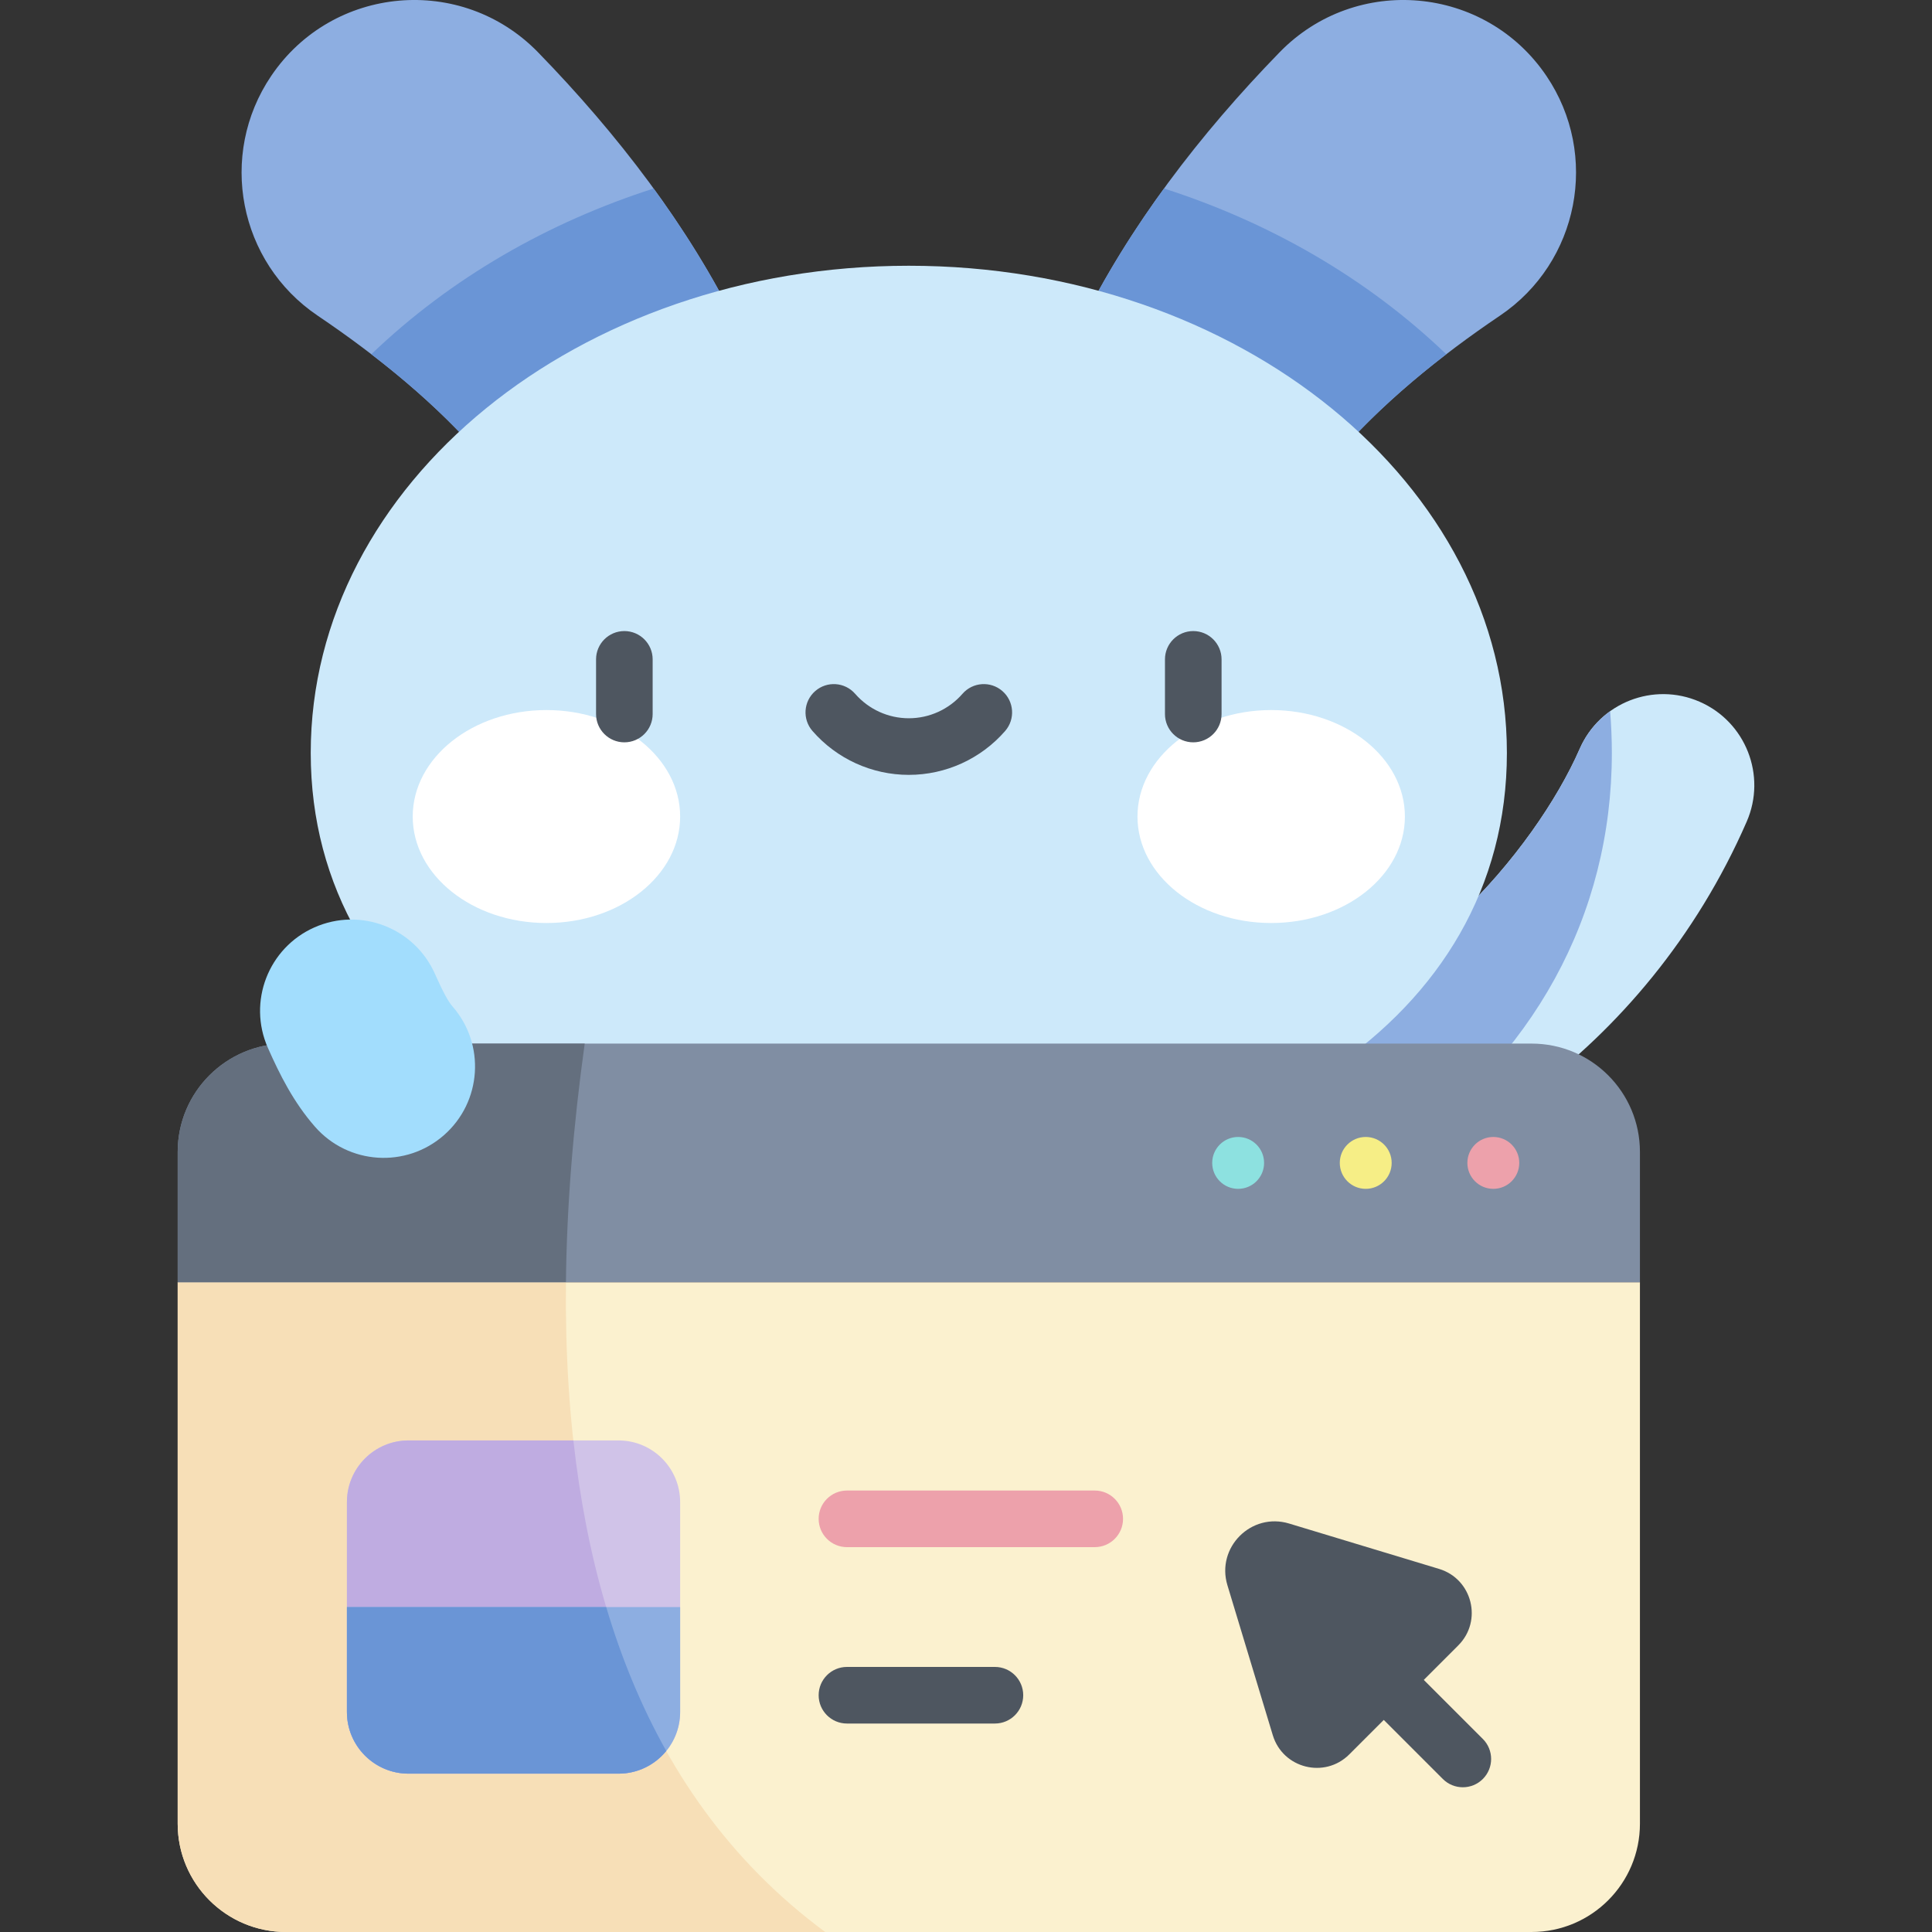 <svg id="Capa_1" enable-background="new 0 0 512 512" height="512" viewBox="0 0 512 512" width="512" xmlns="http://www.w3.org/2000/svg"><rect x="0" y="0" width="512" height="512" fill="#333333" stroke="none"/><g><path d="m336.854 316.912c-12.622 0-23.241-9.808-24.068-22.582-.862-13.305 9.225-24.791 22.53-25.653 36.985-2.397 71.583-43.326 83.32-70.233 5.331-12.221 19.563-17.807 31.781-12.475 12.221 5.331 17.807 19.56 12.475 31.781-26.832 61.511-82.919 96.419-124.454 99.11-.53.034-1.059.052-1.584.052z" fill="#cde9fa"/><path d="m426.699 188.476c-3.426 2.451-6.256 5.827-8.062 9.968-11.738 26.907-46.335 67.836-83.32 70.233-13.305.862-23.393 12.348-22.53 25.653.827 12.774 11.446 22.582 24.068 22.582.525 0 1.054-.017 1.585-.052 5.699-.369 11.678-1.367 17.812-2.935 4.283-2.407 8.412-4.957 12.362-7.657 37.753-25.8 58.544-63.705 58.544-106.733-.001-3.71-.162-7.397-.459-11.059z" fill="#8daee1"/><g><path d="m213.456 172.523c-1.377 16.651-15.992 29.033-32.643 27.656-14.324-1.185-25.488-12.165-27.453-25.811l-.26-1.846c-5.453-37.804-37.272-67.507-68.928-88.878-20.936-14.134-26.451-42.565-12.316-63.503 16.212-24.014 50.452-27.112 70.727-6.283 41.983 43.131 75.853 98.459 70.873 158.665z" fill="#8daee1"/><path d="m98.403 93.876c26.416 20.279 50.066 46.539 54.698 78.646l.26 1.846c1.965 13.646 13.129 24.626 27.453 25.81 16.651 1.377 31.266-11.005 32.643-27.656 3.681-44.509-13.881-86.346-40.247-122.566-27.826 8.937-53.625 23.609-74.807 43.92z" fill="#6a95d6"/><path d="m268.232 172.523c1.377 16.651 15.992 29.033 32.643 27.656 14.324-1.185 25.488-12.165 27.453-25.811l.259-1.846c5.454-37.804 37.272-67.507 68.928-88.878 20.937-14.135 26.452-42.566 12.317-63.503-16.212-24.014-50.452-27.112-70.726-6.283-41.984 43.131-75.854 98.459-70.874 158.665z" fill="#8daee1"/><path d="m308.478 49.957c-26.366 36.22-43.928 78.057-40.247 122.566 1.377 16.651 15.992 29.033 32.643 27.656 14.323-1.185 25.488-12.165 27.453-25.81l.26-1.846c4.632-32.107 28.282-58.367 54.698-78.646-21.222-20.348-47.032-35.001-74.807-43.92z" fill="#6a95d6"/><path d="m399.342 199.535c0 71.305-70.962 114.058-158.498 114.058s-158.498-42.753-158.498-114.058 70.962-129.109 158.498-129.109 158.498 57.804 158.498 129.109z" fill="#cde9fa"/><g><g fill="#fff"><ellipse cx="144.81" cy="216.39" rx="35.435" ry="28.218"/><ellipse cx="336.878" cy="216.39" rx="35.435" ry="28.218"/></g><g fill="#4e5660"><path d="m165.461 196.726c-4.142 0-7.5-3.358-7.5-7.5v-14.486c0-4.142 3.358-7.5 7.5-7.5s7.5 3.358 7.5 7.5v14.485c0 4.143-3.357 7.501-7.5 7.501z"/><path d="m316.227 196.726c-4.142 0-7.5-3.358-7.5-7.5v-14.486c0-4.142 3.358-7.5 7.5-7.5s7.5 3.358 7.5 7.5v14.485c0 4.143-3.358 7.501-7.5 7.501z"/><path d="m240.844 205.349c-9.785 0-19.089-4.238-25.528-11.627-2.721-3.123-2.396-7.86.727-10.582 3.122-2.721 7.86-2.396 10.581.727 3.589 4.119 8.773 6.481 14.22 6.481 5.448 0 10.631-2.362 14.22-6.481 2.721-3.124 7.459-3.448 10.581-.727 3.123 2.721 3.448 7.459.727 10.582-6.438 7.389-15.744 11.627-25.528 11.627z"/></g></g></g><path d="m47.087 339.801v143.49c0 15.856 12.853 28.709 28.709 28.709h330.096c15.855 0 28.709-12.853 28.709-28.709v-143.49z" fill="#fbf1cf"/><path d="m149.984 339.801h-102.897v143.49c0 15.856 12.853 28.709 28.709 28.709h142.89c-49.97-36.916-69.48-98.212-68.702-172.199z" fill="#f7dfb7"/><path d="m434.601 339.801h-387.514v-34.529c0-15.855 12.853-28.709 28.709-28.709h330.096c15.855 0 28.709 12.853 28.709 28.709z" fill="#808ea3"/><path d="m75.796 276.563c-15.855 0-28.709 12.853-28.709 28.709v34.529h102.892c.213-20.212 1.94-41.37 4.975-63.237h-79.158z" fill="#646f7e"/><path d="m387.666 473.644c-1.919 0-3.839-.732-5.303-2.197l-15.652-15.652c-2.929-2.929-2.929-7.678 0-10.606 2.929-2.929 7.678-2.93 10.606 0l15.652 15.652c2.929 2.929 2.929 7.678 0 10.607-1.464 1.463-3.384 2.196-5.303 2.196z" fill="#4e5660"/><g><path d="m386.455 436.051-28.881 28.881c-6.508 6.508-17.606 3.724-20.272-5.086l-12.025-39.743c-3.033-10.023 6.327-19.383 16.35-16.35l39.743 12.025c8.809 2.666 11.593 13.764 5.085 20.273z" fill="#4e5660"/></g><path d="m163.908 470.035h-55.631c-9.023 0-16.337-7.314-16.337-16.337v-55.631c0-9.023 7.314-16.337 16.337-16.337h55.631c9.023 0 16.337 7.314 16.337 16.337v55.631c0 9.022-7.315 16.337-16.337 16.337z" fill="#d0c3e8"/><path d="m108.276 470.035h55.632c5.108 0 9.666-2.347 12.661-6.019-13.318-23.699-21.219-51.478-24.617-82.286h-43.676c-9.023 0-16.337 7.314-16.337 16.337v55.632c0 9.021 7.315 16.336 16.337 16.336z" fill="#bface1"/><path d="m290.117 410.009h-65.666c-4.142 0-7.5-3.358-7.5-7.5s3.358-7.5 7.5-7.5h65.666c4.142 0 7.5 3.358 7.5 7.5s-3.358 7.5-7.5 7.5z" fill="#eda1ab"/><path d="m263.664 456.754h-39.212c-4.142 0-7.5-3.358-7.5-7.5s3.358-7.5 7.5-7.5h39.212c4.142 0 7.5 3.358 7.5 7.5s-3.358 7.5-7.5 7.5z" fill="#4e5660"/><path d="m402.619 308.182c0-3.797-3.078-6.875-6.875-6.875s-6.875 3.078-6.875 6.875 3.078 6.875 6.875 6.875 6.875-3.078 6.875-6.875z" fill="#eda1ab"/><path d="m368.808 308.182c0-3.797-3.078-6.875-6.875-6.875s-6.875 3.078-6.875 6.875 3.078 6.875 6.875 6.875 6.875-3.078 6.875-6.875z" fill="#f6ee86"/><path d="m334.997 308.182c0-3.797-3.078-6.875-6.875-6.875s-6.875 3.078-6.875 6.875 3.078 6.875 6.875 6.875 6.875-3.078 6.875-6.875z" fill="#8de1e0"/><path d="m91.939 425.882v27.816c0 9.023 7.314 16.337 16.337 16.337h55.631c9.023 0 16.337-7.314 16.337-16.337v-27.816z" fill="#8daee1"/><path d="m108.276 470.035h55.632c5.108 0 9.666-2.347 12.661-6.019-6.603-11.75-11.873-24.504-15.924-38.134h-68.706v27.816c0 9.022 7.315 16.337 16.337 16.337z" fill="#6a95d6"/><path d="m83.482 298.602c-5.724-6.526-9.381-13.896-12.481-20.888-5.419-12.223.098-26.525 12.321-31.944 12.225-5.417 26.525.098 31.944 12.321 2.029 4.578 3.496 7.306 4.617 8.583 8.816 10.051 7.815 25.347-2.236 34.164-10.028 8.796-25.327 7.84-34.165-2.236z" fill="#a2ddfd"/></g></svg>